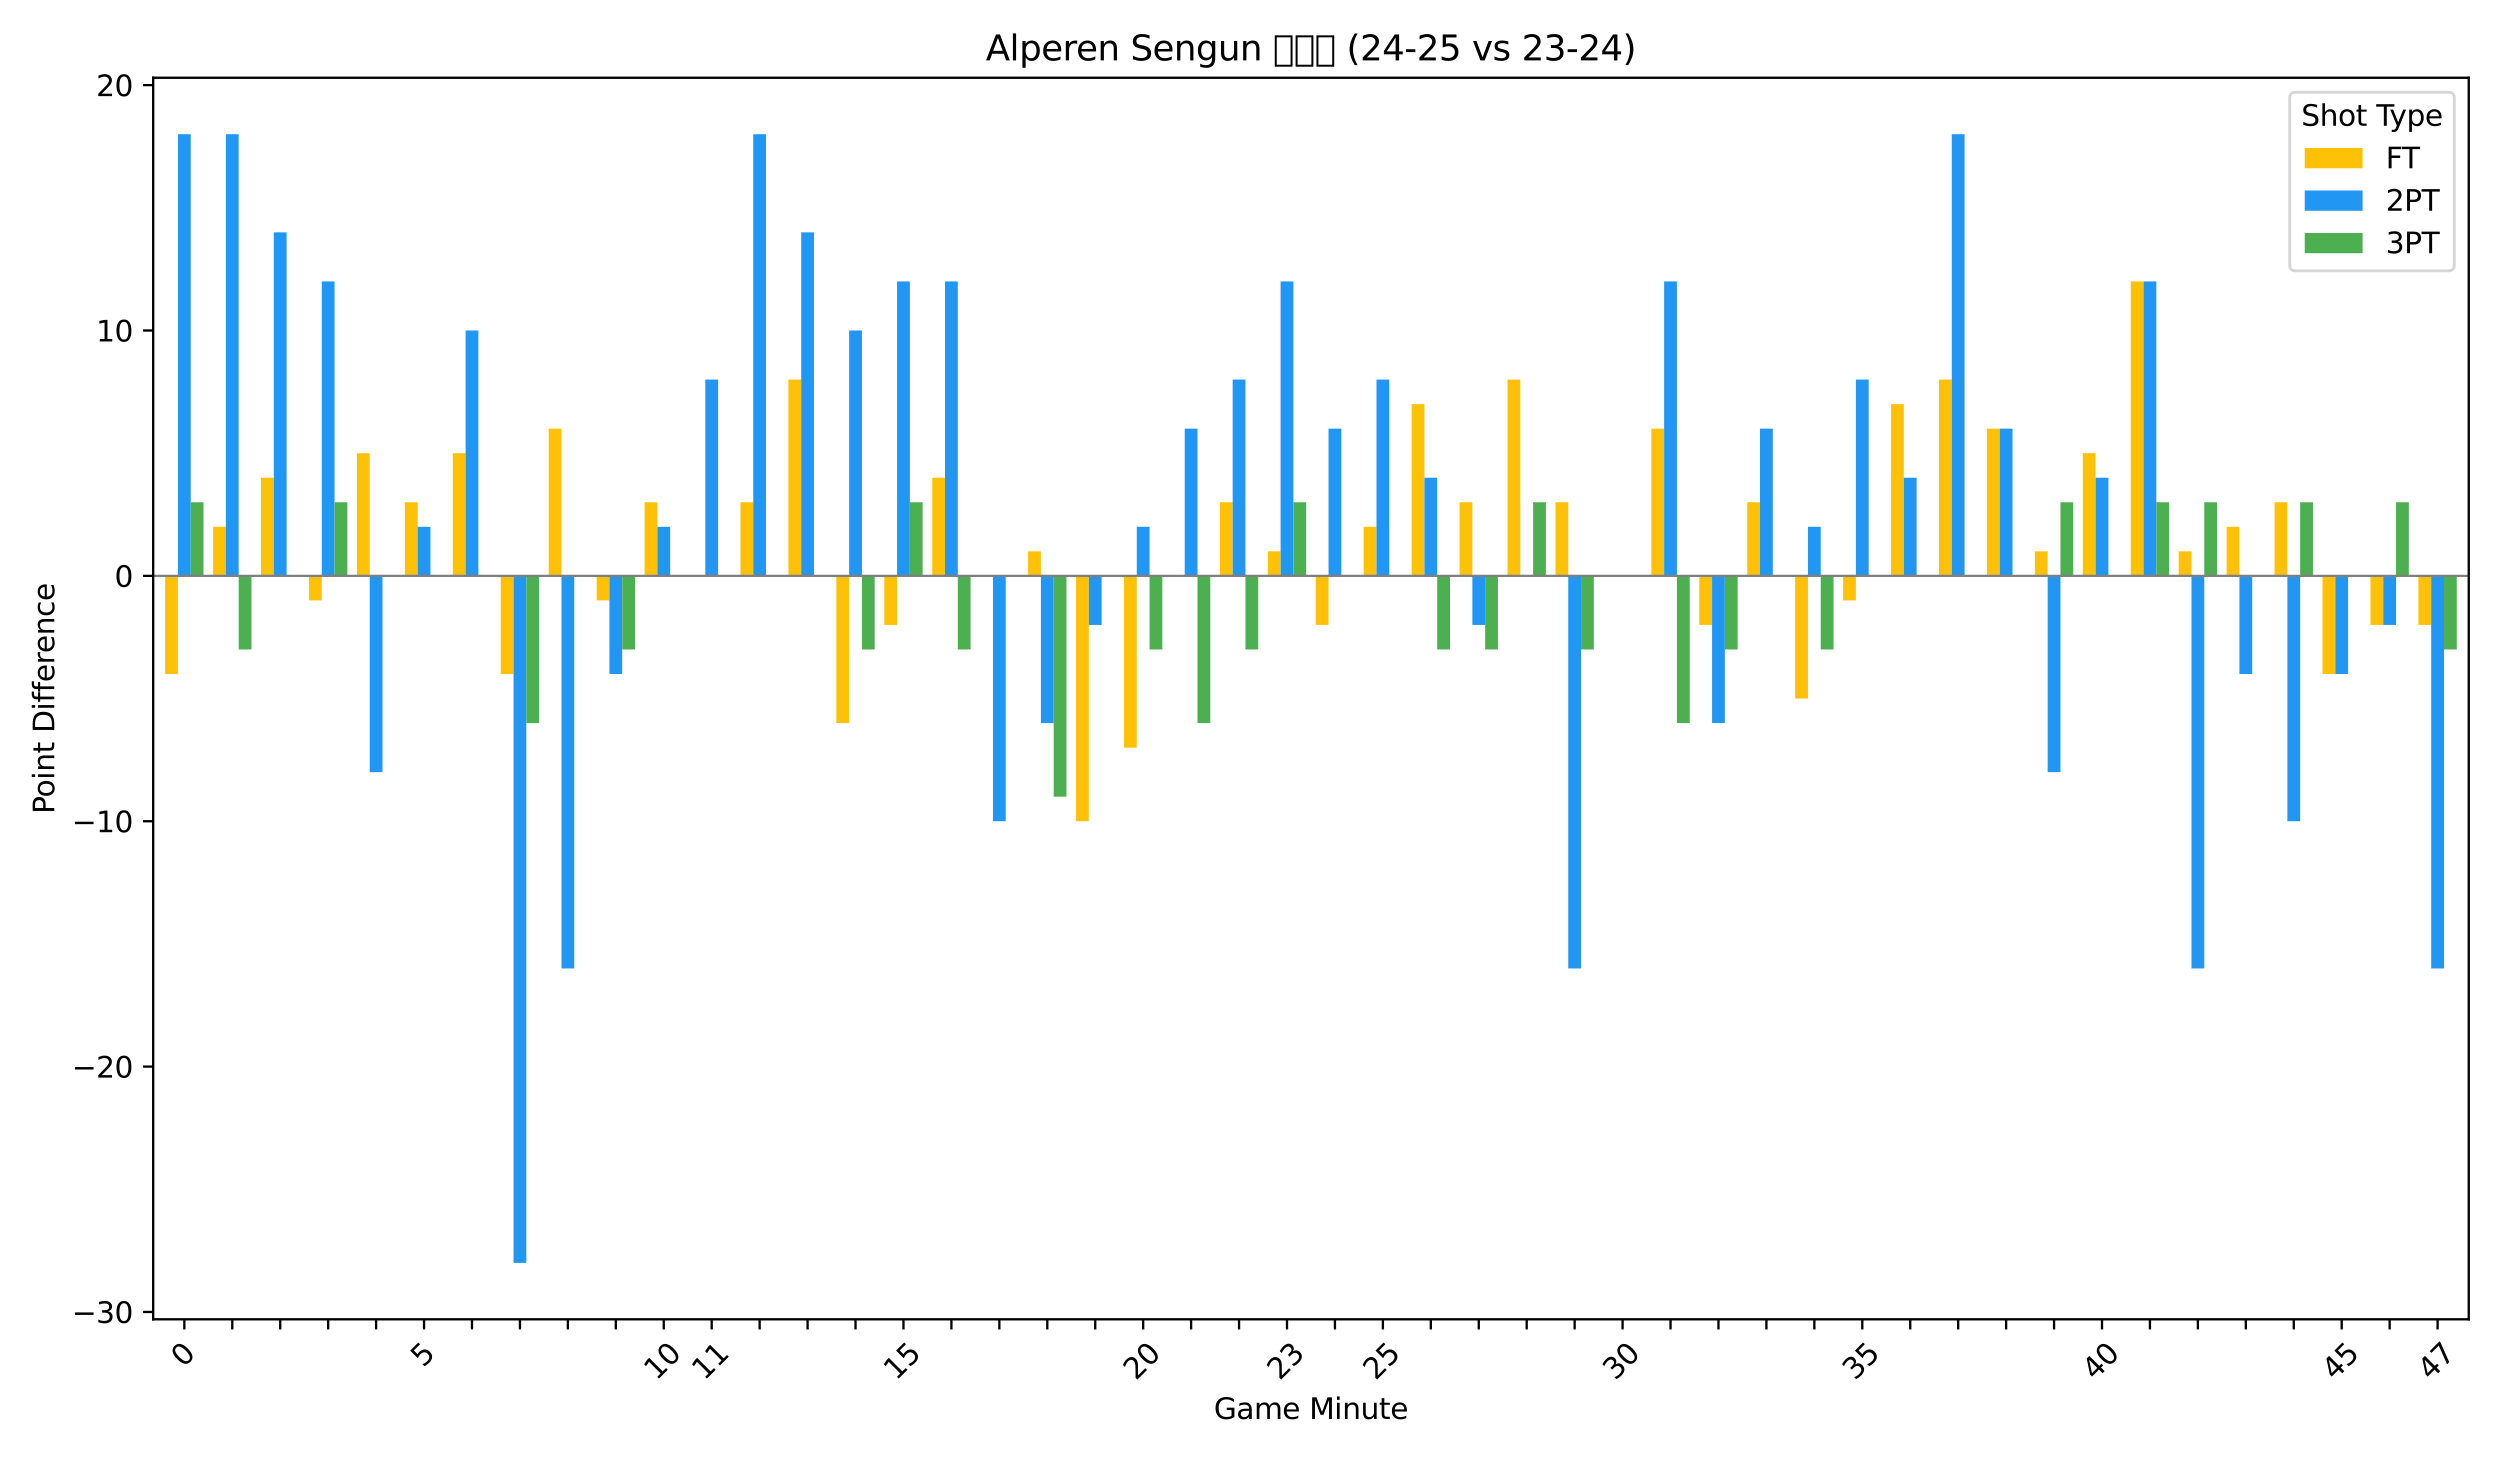 <?xml version="1.0" encoding="utf-8" standalone="no"?>
<!DOCTYPE svg PUBLIC "-//W3C//DTD SVG 1.1//EN"
  "http://www.w3.org/Graphics/SVG/1.1/DTD/svg11.dtd">
<svg xmlns:xlink="http://www.w3.org/1999/xlink" width="864pt" height="504pt" viewBox="0 0 864 504" xmlns="http://www.w3.org/2000/svg" version="1.1">
 <defs>
  <style type="text/css">*{stroke-linejoin: round; stroke-linecap: butt}</style>
 </defs>
 <g id="figure_1">
  <g id="patch_1">
   <path d="M 0 504 
L 864 504 
L 864 0 
L 0 0 
z
" style="fill: #ffffff"/>
  </g>
  <g id="axes_1">
   <g id="patch_2">
    <path d="M 52.94 455.956 
L 853.2 455.956 
L 853.2 26.88 
L 52.94 26.88 
z
" style="fill: #ffffff"/>
   </g>
   <g id="patch_3">
    <path d="M 57.082 199.019 
L 61.5 199.019 
L 61.5 232.938 
L 57.082 232.938 
z
" clip-path="url(#pe4a13f5407)" style="fill: #ffc107"/>
   </g>
   <g id="patch_4">
    <path d="M 73.651 199.019 
L 78.069 199.019 
L 78.069 182.059 
L 73.651 182.059 
z
" clip-path="url(#pe4a13f5407)" style="fill: #ffc107"/>
   </g>
   <g id="patch_5">
    <path d="M 90.219 199.019 
L 94.637 199.019 
L 94.637 165.1 
L 90.219 165.1 
z
" clip-path="url(#pe4a13f5407)" style="fill: #ffc107"/>
   </g>
   <g id="patch_6">
    <path d="M 106.788 199.019 
L 111.206 199.019 
L 111.206 207.499 
L 106.788 207.499 
z
" clip-path="url(#pe4a13f5407)" style="fill: #ffc107"/>
   </g>
   <g id="patch_7">
    <path d="M 123.356 199.019 
L 127.775 199.019 
L 127.775 156.62 
L 123.356 156.62 
z
" clip-path="url(#pe4a13f5407)" style="fill: #ffc107"/>
   </g>
   <g id="patch_8">
    <path d="M 139.925 199.019 
L 144.343 199.019 
L 144.343 173.58 
L 139.925 173.58 
z
" clip-path="url(#pe4a13f5407)" style="fill: #ffc107"/>
   </g>
   <g id="patch_9">
    <path d="M 156.493 199.019 
L 160.912 199.019 
L 160.912 156.62 
L 156.493 156.62 
z
" clip-path="url(#pe4a13f5407)" style="fill: #ffc107"/>
   </g>
   <g id="patch_10">
    <path d="M 173.062 199.019 
L 177.48 199.019 
L 177.48 232.938 
L 173.062 232.938 
z
" clip-path="url(#pe4a13f5407)" style="fill: #ffc107"/>
   </g>
   <g id="patch_11">
    <path d="M 189.63 199.019 
L 194.049 199.019 
L 194.049 148.14 
L 189.63 148.14 
z
" clip-path="url(#pe4a13f5407)" style="fill: #ffc107"/>
   </g>
   <g id="patch_12">
    <path d="M 206.199 199.019 
L 210.617 199.019 
L 210.617 207.499 
L 206.199 207.499 
z
" clip-path="url(#pe4a13f5407)" style="fill: #ffc107"/>
   </g>
   <g id="patch_13">
    <path d="M 222.767 199.019 
L 227.186 199.019 
L 227.186 173.58 
L 222.767 173.58 
z
" clip-path="url(#pe4a13f5407)" style="fill: #ffc107"/>
   </g>
   <g id="patch_14">
    <path d="M 239.336 199.019 
L 243.754 199.019 
L 243.754 199.019 
L 239.336 199.019 
z
" clip-path="url(#pe4a13f5407)" style="fill: #ffc107"/>
   </g>
   <g id="patch_15">
    <path d="M 255.904 199.019 
L 260.323 199.019 
L 260.323 173.58 
L 255.904 173.58 
z
" clip-path="url(#pe4a13f5407)" style="fill: #ffc107"/>
   </g>
   <g id="patch_16">
    <path d="M 272.473 199.019 
L 276.891 199.019 
L 276.891 131.181 
L 272.473 131.181 
z
" clip-path="url(#pe4a13f5407)" style="fill: #ffc107"/>
   </g>
   <g id="patch_17">
    <path d="M 289.042 199.019 
L 293.46 199.019 
L 293.46 249.898 
L 289.042 249.898 
z
" clip-path="url(#pe4a13f5407)" style="fill: #ffc107"/>
   </g>
   <g id="patch_18">
    <path d="M 305.61 199.019 
L 310.028 199.019 
L 310.028 215.979 
L 305.61 215.979 
z
" clip-path="url(#pe4a13f5407)" style="fill: #ffc107"/>
   </g>
   <g id="patch_19">
    <path d="M 322.179 199.019 
L 326.597 199.019 
L 326.597 165.1 
L 322.179 165.1 
z
" clip-path="url(#pe4a13f5407)" style="fill: #ffc107"/>
   </g>
   <g id="patch_20">
    <path d="M 338.747 199.019 
L 343.165 199.019 
L 343.165 199.019 
L 338.747 199.019 
z
" clip-path="url(#pe4a13f5407)" style="fill: #ffc107"/>
   </g>
   <g id="patch_21">
    <path d="M 355.316 199.019 
L 359.734 199.019 
L 359.734 190.539 
L 355.316 190.539 
z
" clip-path="url(#pe4a13f5407)" style="fill: #ffc107"/>
   </g>
   <g id="patch_22">
    <path d="M 371.884 199.019 
L 376.302 199.019 
L 376.302 283.817 
L 371.884 283.817 
z
" clip-path="url(#pe4a13f5407)" style="fill: #ffc107"/>
   </g>
   <g id="patch_23">
    <path d="M 388.453 199.019 
L 392.871 199.019 
L 392.871 258.377 
L 388.453 258.377 
z
" clip-path="url(#pe4a13f5407)" style="fill: #ffc107"/>
   </g>
   <g id="patch_24">
    <path d="M 405.021 199.019 
L 409.44 199.019 
L 409.44 199.019 
L 405.021 199.019 
z
" clip-path="url(#pe4a13f5407)" style="fill: #ffc107"/>
   </g>
   <g id="patch_25">
    <path d="M 421.59 199.019 
L 426.008 199.019 
L 426.008 173.58 
L 421.59 173.58 
z
" clip-path="url(#pe4a13f5407)" style="fill: #ffc107"/>
   </g>
   <g id="patch_26">
    <path d="M 438.158 199.019 
L 442.577 199.019 
L 442.577 190.539 
L 438.158 190.539 
z
" clip-path="url(#pe4a13f5407)" style="fill: #ffc107"/>
   </g>
   <g id="patch_27">
    <path d="M 454.727 199.019 
L 459.145 199.019 
L 459.145 215.979 
L 454.727 215.979 
z
" clip-path="url(#pe4a13f5407)" style="fill: #ffc107"/>
   </g>
   <g id="patch_28">
    <path d="M 471.295 199.019 
L 475.714 199.019 
L 475.714 182.059 
L 471.295 182.059 
z
" clip-path="url(#pe4a13f5407)" style="fill: #ffc107"/>
   </g>
   <g id="patch_29">
    <path d="M 487.864 199.019 
L 492.282 199.019 
L 492.282 139.661 
L 487.864 139.661 
z
" clip-path="url(#pe4a13f5407)" style="fill: #ffc107"/>
   </g>
   <g id="patch_30">
    <path d="M 504.432 199.019 
L 508.851 199.019 
L 508.851 173.58 
L 504.432 173.58 
z
" clip-path="url(#pe4a13f5407)" style="fill: #ffc107"/>
   </g>
   <g id="patch_31">
    <path d="M 521.001 199.019 
L 525.419 199.019 
L 525.419 131.181 
L 521.001 131.181 
z
" clip-path="url(#pe4a13f5407)" style="fill: #ffc107"/>
   </g>
   <g id="patch_32">
    <path d="M 537.57 199.019 
L 541.988 199.019 
L 541.988 173.58 
L 537.57 173.58 
z
" clip-path="url(#pe4a13f5407)" style="fill: #ffc107"/>
   </g>
   <g id="patch_33">
    <path d="M 554.138 199.019 
L 558.556 199.019 
L 558.556 199.019 
L 554.138 199.019 
z
" clip-path="url(#pe4a13f5407)" style="fill: #ffc107"/>
   </g>
   <g id="patch_34">
    <path d="M 570.707 199.019 
L 575.125 199.019 
L 575.125 148.14 
L 570.707 148.14 
z
" clip-path="url(#pe4a13f5407)" style="fill: #ffc107"/>
   </g>
   <g id="patch_35">
    <path d="M 587.275 199.019 
L 591.693 199.019 
L 591.693 215.979 
L 587.275 215.979 
z
" clip-path="url(#pe4a13f5407)" style="fill: #ffc107"/>
   </g>
   <g id="patch_36">
    <path d="M 603.844 199.019 
L 608.262 199.019 
L 608.262 173.58 
L 603.844 173.58 
z
" clip-path="url(#pe4a13f5407)" style="fill: #ffc107"/>
   </g>
   <g id="patch_37">
    <path d="M 620.412 199.019 
L 624.83 199.019 
L 624.83 241.418 
L 620.412 241.418 
z
" clip-path="url(#pe4a13f5407)" style="fill: #ffc107"/>
   </g>
   <g id="patch_38">
    <path d="M 636.981 199.019 
L 641.399 199.019 
L 641.399 207.499 
L 636.981 207.499 
z
" clip-path="url(#pe4a13f5407)" style="fill: #ffc107"/>
   </g>
   <g id="patch_39">
    <path d="M 653.549 199.019 
L 657.967 199.019 
L 657.967 139.661 
L 653.549 139.661 
z
" clip-path="url(#pe4a13f5407)" style="fill: #ffc107"/>
   </g>
   <g id="patch_40">
    <path d="M 670.118 199.019 
L 674.536 199.019 
L 674.536 131.181 
L 670.118 131.181 
z
" clip-path="url(#pe4a13f5407)" style="fill: #ffc107"/>
   </g>
   <g id="patch_41">
    <path d="M 686.686 199.019 
L 691.105 199.019 
L 691.105 148.14 
L 686.686 148.14 
z
" clip-path="url(#pe4a13f5407)" style="fill: #ffc107"/>
   </g>
   <g id="patch_42">
    <path d="M 703.255 199.019 
L 707.673 199.019 
L 707.673 190.539 
L 703.255 190.539 
z
" clip-path="url(#pe4a13f5407)" style="fill: #ffc107"/>
   </g>
   <g id="patch_43">
    <path d="M 719.823 199.019 
L 724.242 199.019 
L 724.242 156.62 
L 719.823 156.62 
z
" clip-path="url(#pe4a13f5407)" style="fill: #ffc107"/>
   </g>
   <g id="patch_44">
    <path d="M 736.392 199.019 
L 740.81 199.019 
L 740.81 97.262 
L 736.392 97.262 
z
" clip-path="url(#pe4a13f5407)" style="fill: #ffc107"/>
   </g>
   <g id="patch_45">
    <path d="M 752.96 199.019 
L 757.379 199.019 
L 757.379 190.539 
L 752.96 190.539 
z
" clip-path="url(#pe4a13f5407)" style="fill: #ffc107"/>
   </g>
   <g id="patch_46">
    <path d="M 769.529 199.019 
L 773.947 199.019 
L 773.947 182.059 
L 769.529 182.059 
z
" clip-path="url(#pe4a13f5407)" style="fill: #ffc107"/>
   </g>
   <g id="patch_47">
    <path d="M 786.097 199.019 
L 790.516 199.019 
L 790.516 173.58 
L 786.097 173.58 
z
" clip-path="url(#pe4a13f5407)" style="fill: #ffc107"/>
   </g>
   <g id="patch_48">
    <path d="M 802.666 199.019 
L 807.084 199.019 
L 807.084 232.938 
L 802.666 232.938 
z
" clip-path="url(#pe4a13f5407)" style="fill: #ffc107"/>
   </g>
   <g id="patch_49">
    <path d="M 819.235 199.019 
L 823.653 199.019 
L 823.653 215.979 
L 819.235 215.979 
z
" clip-path="url(#pe4a13f5407)" style="fill: #ffc107"/>
   </g>
   <g id="patch_50">
    <path d="M 835.803 199.019 
L 840.221 199.019 
L 840.221 215.979 
L 835.803 215.979 
z
" clip-path="url(#pe4a13f5407)" style="fill: #ffc107"/>
   </g>
   <g id="patch_51">
    <path d="M 61.5 199.019 
L 65.919 199.019 
L 65.919 46.383 
L 61.5 46.383 
z
" clip-path="url(#pe4a13f5407)" style="fill: #2196f3"/>
   </g>
   <g id="patch_52">
    <path d="M 78.069 199.019 
L 82.487 199.019 
L 82.487 46.383 
L 78.069 46.383 
z
" clip-path="url(#pe4a13f5407)" style="fill: #2196f3"/>
   </g>
   <g id="patch_53">
    <path d="M 94.637 199.019 
L 99.056 199.019 
L 99.056 80.302 
L 94.637 80.302 
z
" clip-path="url(#pe4a13f5407)" style="fill: #2196f3"/>
   </g>
   <g id="patch_54">
    <path d="M 111.206 199.019 
L 115.624 199.019 
L 115.624 97.262 
L 111.206 97.262 
z
" clip-path="url(#pe4a13f5407)" style="fill: #2196f3"/>
   </g>
   <g id="patch_55">
    <path d="M 127.775 199.019 
L 132.193 199.019 
L 132.193 266.857 
L 127.775 266.857 
z
" clip-path="url(#pe4a13f5407)" style="fill: #2196f3"/>
   </g>
   <g id="patch_56">
    <path d="M 144.343 199.019 
L 148.761 199.019 
L 148.761 182.059 
L 144.343 182.059 
z
" clip-path="url(#pe4a13f5407)" style="fill: #2196f3"/>
   </g>
   <g id="patch_57">
    <path d="M 160.912 199.019 
L 165.33 199.019 
L 165.33 114.221 
L 160.912 114.221 
z
" clip-path="url(#pe4a13f5407)" style="fill: #2196f3"/>
   </g>
   <g id="patch_58">
    <path d="M 177.48 199.019 
L 181.898 199.019 
L 181.898 436.452 
L 177.48 436.452 
z
" clip-path="url(#pe4a13f5407)" style="fill: #2196f3"/>
   </g>
   <g id="patch_59">
    <path d="M 194.049 199.019 
L 198.467 199.019 
L 198.467 334.695 
L 194.049 334.695 
z
" clip-path="url(#pe4a13f5407)" style="fill: #2196f3"/>
   </g>
   <g id="patch_60">
    <path d="M 210.617 199.019 
L 215.035 199.019 
L 215.035 232.938 
L 210.617 232.938 
z
" clip-path="url(#pe4a13f5407)" style="fill: #2196f3"/>
   </g>
   <g id="patch_61">
    <path d="M 227.186 199.019 
L 231.604 199.019 
L 231.604 182.059 
L 227.186 182.059 
z
" clip-path="url(#pe4a13f5407)" style="fill: #2196f3"/>
   </g>
   <g id="patch_62">
    <path d="M 243.754 199.019 
L 248.173 199.019 
L 248.173 131.181 
L 243.754 131.181 
z
" clip-path="url(#pe4a13f5407)" style="fill: #2196f3"/>
   </g>
   <g id="patch_63">
    <path d="M 260.323 199.019 
L 264.741 199.019 
L 264.741 46.383 
L 260.323 46.383 
z
" clip-path="url(#pe4a13f5407)" style="fill: #2196f3"/>
   </g>
   <g id="patch_64">
    <path d="M 276.891 199.019 
L 281.31 199.019 
L 281.31 80.302 
L 276.891 80.302 
z
" clip-path="url(#pe4a13f5407)" style="fill: #2196f3"/>
   </g>
   <g id="patch_65">
    <path d="M 293.46 199.019 
L 297.878 199.019 
L 297.878 114.221 
L 293.46 114.221 
z
" clip-path="url(#pe4a13f5407)" style="fill: #2196f3"/>
   </g>
   <g id="patch_66">
    <path d="M 310.028 199.019 
L 314.447 199.019 
L 314.447 97.262 
L 310.028 97.262 
z
" clip-path="url(#pe4a13f5407)" style="fill: #2196f3"/>
   </g>
   <g id="patch_67">
    <path d="M 326.597 199.019 
L 331.015 199.019 
L 331.015 97.262 
L 326.597 97.262 
z
" clip-path="url(#pe4a13f5407)" style="fill: #2196f3"/>
   </g>
   <g id="patch_68">
    <path d="M 343.165 199.019 
L 347.584 199.019 
L 347.584 283.817 
L 343.165 283.817 
z
" clip-path="url(#pe4a13f5407)" style="fill: #2196f3"/>
   </g>
   <g id="patch_69">
    <path d="M 359.734 199.019 
L 364.152 199.019 
L 364.152 249.898 
L 359.734 249.898 
z
" clip-path="url(#pe4a13f5407)" style="fill: #2196f3"/>
   </g>
   <g id="patch_70">
    <path d="M 376.302 199.019 
L 380.721 199.019 
L 380.721 215.979 
L 376.302 215.979 
z
" clip-path="url(#pe4a13f5407)" style="fill: #2196f3"/>
   </g>
   <g id="patch_71">
    <path d="M 392.871 199.019 
L 397.289 199.019 
L 397.289 182.059 
L 392.871 182.059 
z
" clip-path="url(#pe4a13f5407)" style="fill: #2196f3"/>
   </g>
   <g id="patch_72">
    <path d="M 409.44 199.019 
L 413.858 199.019 
L 413.858 148.14 
L 409.44 148.14 
z
" clip-path="url(#pe4a13f5407)" style="fill: #2196f3"/>
   </g>
   <g id="patch_73">
    <path d="M 426.008 199.019 
L 430.426 199.019 
L 430.426 131.181 
L 426.008 131.181 
z
" clip-path="url(#pe4a13f5407)" style="fill: #2196f3"/>
   </g>
   <g id="patch_74">
    <path d="M 442.577 199.019 
L 446.995 199.019 
L 446.995 97.262 
L 442.577 97.262 
z
" clip-path="url(#pe4a13f5407)" style="fill: #2196f3"/>
   </g>
   <g id="patch_75">
    <path d="M 459.145 199.019 
L 463.563 199.019 
L 463.563 148.14 
L 459.145 148.14 
z
" clip-path="url(#pe4a13f5407)" style="fill: #2196f3"/>
   </g>
   <g id="patch_76">
    <path d="M 475.714 199.019 
L 480.132 199.019 
L 480.132 131.181 
L 475.714 131.181 
z
" clip-path="url(#pe4a13f5407)" style="fill: #2196f3"/>
   </g>
   <g id="patch_77">
    <path d="M 492.282 199.019 
L 496.7 199.019 
L 496.7 165.1 
L 492.282 165.1 
z
" clip-path="url(#pe4a13f5407)" style="fill: #2196f3"/>
   </g>
   <g id="patch_78">
    <path d="M 508.851 199.019 
L 513.269 199.019 
L 513.269 215.979 
L 508.851 215.979 
z
" clip-path="url(#pe4a13f5407)" style="fill: #2196f3"/>
   </g>
   <g id="patch_79">
    <path d="M 525.419 199.019 
L 529.838 199.019 
L 529.838 199.019 
L 525.419 199.019 
z
" clip-path="url(#pe4a13f5407)" style="fill: #2196f3"/>
   </g>
   <g id="patch_80">
    <path d="M 541.988 199.019 
L 546.406 199.019 
L 546.406 334.695 
L 541.988 334.695 
z
" clip-path="url(#pe4a13f5407)" style="fill: #2196f3"/>
   </g>
   <g id="patch_81">
    <path d="M 558.556 199.019 
L 562.975 199.019 
L 562.975 199.019 
L 558.556 199.019 
z
" clip-path="url(#pe4a13f5407)" style="fill: #2196f3"/>
   </g>
   <g id="patch_82">
    <path d="M 575.125 199.019 
L 579.543 199.019 
L 579.543 97.262 
L 575.125 97.262 
z
" clip-path="url(#pe4a13f5407)" style="fill: #2196f3"/>
   </g>
   <g id="patch_83">
    <path d="M 591.693 199.019 
L 596.112 199.019 
L 596.112 249.898 
L 591.693 249.898 
z
" clip-path="url(#pe4a13f5407)" style="fill: #2196f3"/>
   </g>
   <g id="patch_84">
    <path d="M 608.262 199.019 
L 612.68 199.019 
L 612.68 148.14 
L 608.262 148.14 
z
" clip-path="url(#pe4a13f5407)" style="fill: #2196f3"/>
   </g>
   <g id="patch_85">
    <path d="M 624.83 199.019 
L 629.249 199.019 
L 629.249 182.059 
L 624.83 182.059 
z
" clip-path="url(#pe4a13f5407)" style="fill: #2196f3"/>
   </g>
   <g id="patch_86">
    <path d="M 641.399 199.019 
L 645.817 199.019 
L 645.817 131.181 
L 641.399 131.181 
z
" clip-path="url(#pe4a13f5407)" style="fill: #2196f3"/>
   </g>
   <g id="patch_87">
    <path d="M 657.967 199.019 
L 662.386 199.019 
L 662.386 165.1 
L 657.967 165.1 
z
" clip-path="url(#pe4a13f5407)" style="fill: #2196f3"/>
   </g>
   <g id="patch_88">
    <path d="M 674.536 199.019 
L 678.954 199.019 
L 678.954 46.383 
L 674.536 46.383 
z
" clip-path="url(#pe4a13f5407)" style="fill: #2196f3"/>
   </g>
   <g id="patch_89">
    <path d="M 691.105 199.019 
L 695.523 199.019 
L 695.523 148.14 
L 691.105 148.14 
z
" clip-path="url(#pe4a13f5407)" style="fill: #2196f3"/>
   </g>
   <g id="patch_90">
    <path d="M 707.673 199.019 
L 712.091 199.019 
L 712.091 266.857 
L 707.673 266.857 
z
" clip-path="url(#pe4a13f5407)" style="fill: #2196f3"/>
   </g>
   <g id="patch_91">
    <path d="M 724.242 199.019 
L 728.66 199.019 
L 728.66 165.1 
L 724.242 165.1 
z
" clip-path="url(#pe4a13f5407)" style="fill: #2196f3"/>
   </g>
   <g id="patch_92">
    <path d="M 740.81 199.019 
L 745.228 199.019 
L 745.228 97.262 
L 740.81 97.262 
z
" clip-path="url(#pe4a13f5407)" style="fill: #2196f3"/>
   </g>
   <g id="patch_93">
    <path d="M 757.379 199.019 
L 761.797 199.019 
L 761.797 334.695 
L 757.379 334.695 
z
" clip-path="url(#pe4a13f5407)" style="fill: #2196f3"/>
   </g>
   <g id="patch_94">
    <path d="M 773.947 199.019 
L 778.365 199.019 
L 778.365 232.938 
L 773.947 232.938 
z
" clip-path="url(#pe4a13f5407)" style="fill: #2196f3"/>
   </g>
   <g id="patch_95">
    <path d="M 790.516 199.019 
L 794.934 199.019 
L 794.934 283.817 
L 790.516 283.817 
z
" clip-path="url(#pe4a13f5407)" style="fill: #2196f3"/>
   </g>
   <g id="patch_96">
    <path d="M 807.084 199.019 
L 811.503 199.019 
L 811.503 232.938 
L 807.084 232.938 
z
" clip-path="url(#pe4a13f5407)" style="fill: #2196f3"/>
   </g>
   <g id="patch_97">
    <path d="M 823.653 199.019 
L 828.071 199.019 
L 828.071 215.979 
L 823.653 215.979 
z
" clip-path="url(#pe4a13f5407)" style="fill: #2196f3"/>
   </g>
   <g id="patch_98">
    <path d="M 840.221 199.019 
L 844.64 199.019 
L 844.64 334.695 
L 840.221 334.695 
z
" clip-path="url(#pe4a13f5407)" style="fill: #2196f3"/>
   </g>
   <g id="patch_99">
    <path d="M 65.919 199.019 
L 70.337 199.019 
L 70.337 173.58 
L 65.919 173.58 
z
" clip-path="url(#pe4a13f5407)" style="fill: #4caf50"/>
   </g>
   <g id="patch_100">
    <path d="M 82.487 199.019 
L 86.905 199.019 
L 86.905 224.458 
L 82.487 224.458 
z
" clip-path="url(#pe4a13f5407)" style="fill: #4caf50"/>
   </g>
   <g id="patch_101">
    <path d="M 99.056 199.019 
L 103.474 199.019 
L 103.474 199.019 
L 99.056 199.019 
z
" clip-path="url(#pe4a13f5407)" style="fill: #4caf50"/>
   </g>
   <g id="patch_102">
    <path d="M 115.624 199.019 
L 120.043 199.019 
L 120.043 173.58 
L 115.624 173.58 
z
" clip-path="url(#pe4a13f5407)" style="fill: #4caf50"/>
   </g>
   <g id="patch_103">
    <path d="M 132.193 199.019 
L 136.611 199.019 
L 136.611 199.019 
L 132.193 199.019 
z
" clip-path="url(#pe4a13f5407)" style="fill: #4caf50"/>
   </g>
   <g id="patch_104">
    <path d="M 148.761 199.019 
L 153.18 199.019 
L 153.18 199.019 
L 148.761 199.019 
z
" clip-path="url(#pe4a13f5407)" style="fill: #4caf50"/>
   </g>
   <g id="patch_105">
    <path d="M 165.33 199.019 
L 169.748 199.019 
L 169.748 199.019 
L 165.33 199.019 
z
" clip-path="url(#pe4a13f5407)" style="fill: #4caf50"/>
   </g>
   <g id="patch_106">
    <path d="M 181.898 199.019 
L 186.317 199.019 
L 186.317 249.898 
L 181.898 249.898 
z
" clip-path="url(#pe4a13f5407)" style="fill: #4caf50"/>
   </g>
   <g id="patch_107">
    <path d="M 198.467 199.019 
L 202.885 199.019 
L 202.885 199.019 
L 198.467 199.019 
z
" clip-path="url(#pe4a13f5407)" style="fill: #4caf50"/>
   </g>
   <g id="patch_108">
    <path d="M 215.035 199.019 
L 219.454 199.019 
L 219.454 224.458 
L 215.035 224.458 
z
" clip-path="url(#pe4a13f5407)" style="fill: #4caf50"/>
   </g>
   <g id="patch_109">
    <path d="M 231.604 199.019 
L 236.022 199.019 
L 236.022 199.019 
L 231.604 199.019 
z
" clip-path="url(#pe4a13f5407)" style="fill: #4caf50"/>
   </g>
   <g id="patch_110">
    <path d="M 248.173 199.019 
L 252.591 199.019 
L 252.591 199.019 
L 248.173 199.019 
z
" clip-path="url(#pe4a13f5407)" style="fill: #4caf50"/>
   </g>
   <g id="patch_111">
    <path d="M 264.741 199.019 
L 269.159 199.019 
L 269.159 199.019 
L 264.741 199.019 
z
" clip-path="url(#pe4a13f5407)" style="fill: #4caf50"/>
   </g>
   <g id="patch_112">
    <path d="M 281.31 199.019 
L 285.728 199.019 
L 285.728 199.019 
L 281.31 199.019 
z
" clip-path="url(#pe4a13f5407)" style="fill: #4caf50"/>
   </g>
   <g id="patch_113">
    <path d="M 297.878 199.019 
L 302.296 199.019 
L 302.296 224.458 
L 297.878 224.458 
z
" clip-path="url(#pe4a13f5407)" style="fill: #4caf50"/>
   </g>
   <g id="patch_114">
    <path d="M 314.447 199.019 
L 318.865 199.019 
L 318.865 173.58 
L 314.447 173.58 
z
" clip-path="url(#pe4a13f5407)" style="fill: #4caf50"/>
   </g>
   <g id="patch_115">
    <path d="M 331.015 199.019 
L 335.433 199.019 
L 335.433 224.458 
L 331.015 224.458 
z
" clip-path="url(#pe4a13f5407)" style="fill: #4caf50"/>
   </g>
   <g id="patch_116">
    <path d="M 347.584 199.019 
L 352.002 199.019 
L 352.002 199.019 
L 347.584 199.019 
z
" clip-path="url(#pe4a13f5407)" style="fill: #4caf50"/>
   </g>
   <g id="patch_117">
    <path d="M 364.152 199.019 
L 368.57 199.019 
L 368.57 275.337 
L 364.152 275.337 
z
" clip-path="url(#pe4a13f5407)" style="fill: #4caf50"/>
   </g>
   <g id="patch_118">
    <path d="M 380.721 199.019 
L 385.139 199.019 
L 385.139 199.019 
L 380.721 199.019 
z
" clip-path="url(#pe4a13f5407)" style="fill: #4caf50"/>
   </g>
   <g id="patch_119">
    <path d="M 397.289 199.019 
L 401.708 199.019 
L 401.708 224.458 
L 397.289 224.458 
z
" clip-path="url(#pe4a13f5407)" style="fill: #4caf50"/>
   </g>
   <g id="patch_120">
    <path d="M 413.858 199.019 
L 418.276 199.019 
L 418.276 249.898 
L 413.858 249.898 
z
" clip-path="url(#pe4a13f5407)" style="fill: #4caf50"/>
   </g>
   <g id="patch_121">
    <path d="M 430.426 199.019 
L 434.845 199.019 
L 434.845 224.458 
L 430.426 224.458 
z
" clip-path="url(#pe4a13f5407)" style="fill: #4caf50"/>
   </g>
   <g id="patch_122">
    <path d="M 446.995 199.019 
L 451.413 199.019 
L 451.413 173.58 
L 446.995 173.58 
z
" clip-path="url(#pe4a13f5407)" style="fill: #4caf50"/>
   </g>
   <g id="patch_123">
    <path d="M 463.563 199.019 
L 467.982 199.019 
L 467.982 199.019 
L 463.563 199.019 
z
" clip-path="url(#pe4a13f5407)" style="fill: #4caf50"/>
   </g>
   <g id="patch_124">
    <path d="M 480.132 199.019 
L 484.55 199.019 
L 484.55 199.019 
L 480.132 199.019 
z
" clip-path="url(#pe4a13f5407)" style="fill: #4caf50"/>
   </g>
   <g id="patch_125">
    <path d="M 496.7 199.019 
L 501.119 199.019 
L 501.119 224.458 
L 496.7 224.458 
z
" clip-path="url(#pe4a13f5407)" style="fill: #4caf50"/>
   </g>
   <g id="patch_126">
    <path d="M 513.269 199.019 
L 517.687 199.019 
L 517.687 224.458 
L 513.269 224.458 
z
" clip-path="url(#pe4a13f5407)" style="fill: #4caf50"/>
   </g>
   <g id="patch_127">
    <path d="M 529.838 199.019 
L 534.256 199.019 
L 534.256 173.58 
L 529.838 173.58 
z
" clip-path="url(#pe4a13f5407)" style="fill: #4caf50"/>
   </g>
   <g id="patch_128">
    <path d="M 546.406 199.019 
L 550.824 199.019 
L 550.824 224.458 
L 546.406 224.458 
z
" clip-path="url(#pe4a13f5407)" style="fill: #4caf50"/>
   </g>
   <g id="patch_129">
    <path d="M 562.975 199.019 
L 567.393 199.019 
L 567.393 199.019 
L 562.975 199.019 
z
" clip-path="url(#pe4a13f5407)" style="fill: #4caf50"/>
   </g>
   <g id="patch_130">
    <path d="M 579.543 199.019 
L 583.961 199.019 
L 583.961 249.898 
L 579.543 249.898 
z
" clip-path="url(#pe4a13f5407)" style="fill: #4caf50"/>
   </g>
   <g id="patch_131">
    <path d="M 596.112 199.019 
L 600.53 199.019 
L 600.53 224.458 
L 596.112 224.458 
z
" clip-path="url(#pe4a13f5407)" style="fill: #4caf50"/>
   </g>
   <g id="patch_132">
    <path d="M 612.68 199.019 
L 617.098 199.019 
L 617.098 199.019 
L 612.68 199.019 
z
" clip-path="url(#pe4a13f5407)" style="fill: #4caf50"/>
   </g>
   <g id="patch_133">
    <path d="M 629.249 199.019 
L 633.667 199.019 
L 633.667 224.458 
L 629.249 224.458 
z
" clip-path="url(#pe4a13f5407)" style="fill: #4caf50"/>
   </g>
   <g id="patch_134">
    <path d="M 645.817 199.019 
L 650.236 199.019 
L 650.236 199.019 
L 645.817 199.019 
z
" clip-path="url(#pe4a13f5407)" style="fill: #4caf50"/>
   </g>
   <g id="patch_135">
    <path d="M 662.386 199.019 
L 666.804 199.019 
L 666.804 199.019 
L 662.386 199.019 
z
" clip-path="url(#pe4a13f5407)" style="fill: #4caf50"/>
   </g>
   <g id="patch_136">
    <path d="M 678.954 199.019 
L 683.373 199.019 
L 683.373 199.019 
L 678.954 199.019 
z
" clip-path="url(#pe4a13f5407)" style="fill: #4caf50"/>
   </g>
   <g id="patch_137">
    <path d="M 695.523 199.019 
L 699.941 199.019 
L 699.941 199.019 
L 695.523 199.019 
z
" clip-path="url(#pe4a13f5407)" style="fill: #4caf50"/>
   </g>
   <g id="patch_138">
    <path d="M 712.091 199.019 
L 716.51 199.019 
L 716.51 173.58 
L 712.091 173.58 
z
" clip-path="url(#pe4a13f5407)" style="fill: #4caf50"/>
   </g>
   <g id="patch_139">
    <path d="M 728.66 199.019 
L 733.078 199.019 
L 733.078 199.019 
L 728.66 199.019 
z
" clip-path="url(#pe4a13f5407)" style="fill: #4caf50"/>
   </g>
   <g id="patch_140">
    <path d="M 745.228 199.019 
L 749.647 199.019 
L 749.647 173.58 
L 745.228 173.58 
z
" clip-path="url(#pe4a13f5407)" style="fill: #4caf50"/>
   </g>
   <g id="patch_141">
    <path d="M 761.797 199.019 
L 766.215 199.019 
L 766.215 173.58 
L 761.797 173.58 
z
" clip-path="url(#pe4a13f5407)" style="fill: #4caf50"/>
   </g>
   <g id="patch_142">
    <path d="M 778.365 199.019 
L 782.784 199.019 
L 782.784 199.019 
L 778.365 199.019 
z
" clip-path="url(#pe4a13f5407)" style="fill: #4caf50"/>
   </g>
   <g id="patch_143">
    <path d="M 794.934 199.019 
L 799.352 199.019 
L 799.352 173.58 
L 794.934 173.58 
z
" clip-path="url(#pe4a13f5407)" style="fill: #4caf50"/>
   </g>
   <g id="patch_144">
    <path d="M 811.503 199.019 
L 815.921 199.019 
L 815.921 199.019 
L 811.503 199.019 
z
" clip-path="url(#pe4a13f5407)" style="fill: #4caf50"/>
   </g>
   <g id="patch_145">
    <path d="M 828.071 199.019 
L 832.489 199.019 
L 832.489 173.58 
L 828.071 173.58 
z
" clip-path="url(#pe4a13f5407)" style="fill: #4caf50"/>
   </g>
   <g id="patch_146">
    <path d="M 844.64 199.019 
L 849.058 199.019 
L 849.058 224.458 
L 844.64 224.458 
z
" clip-path="url(#pe4a13f5407)" style="fill: #4caf50"/>
   </g>
   <g id="matplotlib.axis_1">
    <g id="xtick_1">
     <g id="line2d_1">
      <defs>
       <path id="mf9e7a86447" d="M 0 0 
L 0 3.5 
" style="stroke: #000000; stroke-width: 0.8"/>
      </defs>
      <g>
       <use xlink:href="#mf9e7a86447" x="63.71" y="455.956" style="stroke: #000000; stroke-width: 0.8"/>
      </g>
     </g>
     <g id="text_1">
      <!-- 0 -->
      <g transform="translate(63.411 472.827) rotate(-45) scale(0.1 -0.1)">
       <defs>
        <path id="DejaVuSans-30" d="M 2034 4250 
Q 1547 4250 1301 3770 
Q 1056 3291 1056 2328 
Q 1056 1369 1301 889 
Q 1547 409 2034 409 
Q 2525 409 2770 889 
Q 3016 1369 3016 2328 
Q 3016 3291 2770 3770 
Q 2525 4250 2034 4250 
z
M 2034 4750 
Q 2819 4750 3233 4129 
Q 3647 3509 3647 2328 
Q 3647 1150 3233 529 
Q 2819 -91 2034 -91 
Q 1250 -91 836 529 
Q 422 1150 422 2328 
Q 422 3509 836 4129 
Q 1250 4750 2034 4750 
z
" transform="scale(0.016)"/>
       </defs>
       <use xlink:href="#DejaVuSans-30"/>
      </g>
     </g>
    </g>
    <g id="xtick_2">
     <g id="line2d_2">
      <g>
       <use xlink:href="#mf9e7a86447" x="80.278" y="455.956" style="stroke: #000000; stroke-width: 0.8"/>
      </g>
     </g>
    </g>
    <g id="xtick_3">
     <g id="line2d_3">
      <g>
       <use xlink:href="#mf9e7a86447" x="96.847" y="455.956" style="stroke: #000000; stroke-width: 0.8"/>
      </g>
     </g>
    </g>
    <g id="xtick_4">
     <g id="line2d_4">
      <g>
       <use xlink:href="#mf9e7a86447" x="113.415" y="455.956" style="stroke: #000000; stroke-width: 0.8"/>
      </g>
     </g>
    </g>
    <g id="xtick_5">
     <g id="line2d_5">
      <g>
       <use xlink:href="#mf9e7a86447" x="129.984" y="455.956" style="stroke: #000000; stroke-width: 0.8"/>
      </g>
     </g>
    </g>
    <g id="xtick_6">
     <g id="line2d_6">
      <g>
       <use xlink:href="#mf9e7a86447" x="146.552" y="455.956" style="stroke: #000000; stroke-width: 0.8"/>
      </g>
     </g>
     <g id="text_2">
      <!-- 5 -->
      <g transform="translate(146.254 472.827) rotate(-45) scale(0.1 -0.1)">
       <defs>
        <path id="DejaVuSans-35" d="M 691 4666 
L 3169 4666 
L 3169 4134 
L 1269 4134 
L 1269 2991 
Q 1406 3038 1543 3061 
Q 1681 3084 1819 3084 
Q 2600 3084 3056 2656 
Q 3513 2228 3513 1497 
Q 3513 744 3044 326 
Q 2575 -91 1722 -91 
Q 1428 -91 1123 -41 
Q 819 9 494 109 
L 494 744 
Q 775 591 1075 516 
Q 1375 441 1709 441 
Q 2250 441 2565 725 
Q 2881 1009 2881 1497 
Q 2881 1984 2565 2268 
Q 2250 2553 1709 2553 
Q 1456 2553 1204 2497 
Q 953 2441 691 2322 
L 691 4666 
z
" transform="scale(0.016)"/>
       </defs>
       <use xlink:href="#DejaVuSans-35"/>
      </g>
     </g>
    </g>
    <g id="xtick_7">
     <g id="line2d_7">
      <g>
       <use xlink:href="#mf9e7a86447" x="163.121" y="455.956" style="stroke: #000000; stroke-width: 0.8"/>
      </g>
     </g>
    </g>
    <g id="xtick_8">
     <g id="line2d_8">
      <g>
       <use xlink:href="#mf9e7a86447" x="179.689" y="455.956" style="stroke: #000000; stroke-width: 0.8"/>
      </g>
     </g>
    </g>
    <g id="xtick_9">
     <g id="line2d_9">
      <g>
       <use xlink:href="#mf9e7a86447" x="196.258" y="455.956" style="stroke: #000000; stroke-width: 0.8"/>
      </g>
     </g>
    </g>
    <g id="xtick_10">
     <g id="line2d_10">
      <g>
       <use xlink:href="#mf9e7a86447" x="212.826" y="455.956" style="stroke: #000000; stroke-width: 0.8"/>
      </g>
     </g>
    </g>
    <g id="xtick_11">
     <g id="line2d_11">
      <g>
       <use xlink:href="#mf9e7a86447" x="229.395" y="455.956" style="stroke: #000000; stroke-width: 0.8"/>
      </g>
     </g>
     <g id="text_3">
      <!-- 10 -->
      <g transform="translate(226.847 477.326) rotate(-45) scale(0.1 -0.1)">
       <defs>
        <path id="DejaVuSans-31" d="M 794 531 
L 1825 531 
L 1825 4091 
L 703 3866 
L 703 4441 
L 1819 4666 
L 2450 4666 
L 2450 531 
L 3481 531 
L 3481 0 
L 794 0 
L 794 531 
z
" transform="scale(0.016)"/>
       </defs>
       <use xlink:href="#DejaVuSans-31"/>
       <use xlink:href="#DejaVuSans-30" transform="translate(63.623 0)"/>
      </g>
     </g>
    </g>
    <g id="xtick_12">
     <g id="line2d_12">
      <g>
       <use xlink:href="#mf9e7a86447" x="245.963" y="455.956" style="stroke: #000000; stroke-width: 0.8"/>
      </g>
     </g>
     <g id="text_4">
      <!-- 11 -->
      <g transform="translate(243.416 477.326) rotate(-45) scale(0.1 -0.1)">
       <use xlink:href="#DejaVuSans-31"/>
       <use xlink:href="#DejaVuSans-31" transform="translate(63.623 0)"/>
      </g>
     </g>
    </g>
    <g id="xtick_13">
     <g id="line2d_13">
      <g>
       <use xlink:href="#mf9e7a86447" x="262.532" y="455.956" style="stroke: #000000; stroke-width: 0.8"/>
      </g>
     </g>
    </g>
    <g id="xtick_14">
     <g id="line2d_14">
      <g>
       <use xlink:href="#mf9e7a86447" x="279.1" y="455.956" style="stroke: #000000; stroke-width: 0.8"/>
      </g>
     </g>
    </g>
    <g id="xtick_15">
     <g id="line2d_15">
      <g>
       <use xlink:href="#mf9e7a86447" x="295.669" y="455.956" style="stroke: #000000; stroke-width: 0.8"/>
      </g>
     </g>
    </g>
    <g id="xtick_16">
     <g id="line2d_16">
      <g>
       <use xlink:href="#mf9e7a86447" x="312.237" y="455.956" style="stroke: #000000; stroke-width: 0.8"/>
      </g>
     </g>
     <g id="text_5">
      <!-- 15 -->
      <g transform="translate(309.69 477.326) rotate(-45) scale(0.1 -0.1)">
       <use xlink:href="#DejaVuSans-31"/>
       <use xlink:href="#DejaVuSans-35" transform="translate(63.623 0)"/>
      </g>
     </g>
    </g>
    <g id="xtick_17">
     <g id="line2d_17">
      <g>
       <use xlink:href="#mf9e7a86447" x="328.806" y="455.956" style="stroke: #000000; stroke-width: 0.8"/>
      </g>
     </g>
    </g>
    <g id="xtick_18">
     <g id="line2d_18">
      <g>
       <use xlink:href="#mf9e7a86447" x="345.375" y="455.956" style="stroke: #000000; stroke-width: 0.8"/>
      </g>
     </g>
    </g>
    <g id="xtick_19">
     <g id="line2d_19">
      <g>
       <use xlink:href="#mf9e7a86447" x="361.943" y="455.956" style="stroke: #000000; stroke-width: 0.8"/>
      </g>
     </g>
    </g>
    <g id="xtick_20">
     <g id="line2d_20">
      <g>
       <use xlink:href="#mf9e7a86447" x="378.512" y="455.956" style="stroke: #000000; stroke-width: 0.8"/>
      </g>
     </g>
    </g>
    <g id="xtick_21">
     <g id="line2d_21">
      <g>
       <use xlink:href="#mf9e7a86447" x="395.08" y="455.956" style="stroke: #000000; stroke-width: 0.8"/>
      </g>
     </g>
     <g id="text_6">
      <!-- 20 -->
      <g transform="translate(392.532 477.326) rotate(-45) scale(0.1 -0.1)">
       <defs>
        <path id="DejaVuSans-32" d="M 1228 531 
L 3431 531 
L 3431 0 
L 469 0 
L 469 531 
Q 828 903 1448 1529 
Q 2069 2156 2228 2338 
Q 2531 2678 2651 2914 
Q 2772 3150 2772 3378 
Q 2772 3750 2511 3984 
Q 2250 4219 1831 4219 
Q 1534 4219 1204 4116 
Q 875 4013 500 3803 
L 500 4441 
Q 881 4594 1212 4672 
Q 1544 4750 1819 4750 
Q 2544 4750 2975 4387 
Q 3406 4025 3406 3419 
Q 3406 3131 3298 2873 
Q 3191 2616 2906 2266 
Q 2828 2175 2409 1742 
Q 1991 1309 1228 531 
z
" transform="scale(0.016)"/>
       </defs>
       <use xlink:href="#DejaVuSans-32"/>
       <use xlink:href="#DejaVuSans-30" transform="translate(63.623 0)"/>
      </g>
     </g>
    </g>
    <g id="xtick_22">
     <g id="line2d_22">
      <g>
       <use xlink:href="#mf9e7a86447" x="411.649" y="455.956" style="stroke: #000000; stroke-width: 0.8"/>
      </g>
     </g>
    </g>
    <g id="xtick_23">
     <g id="line2d_23">
      <g>
       <use xlink:href="#mf9e7a86447" x="428.217" y="455.956" style="stroke: #000000; stroke-width: 0.8"/>
      </g>
     </g>
    </g>
    <g id="xtick_24">
     <g id="line2d_24">
      <g>
       <use xlink:href="#mf9e7a86447" x="444.786" y="455.956" style="stroke: #000000; stroke-width: 0.8"/>
      </g>
     </g>
     <g id="text_7">
      <!-- 23 -->
      <g transform="translate(442.238 477.326) rotate(-45) scale(0.1 -0.1)">
       <defs>
        <path id="DejaVuSans-33" d="M 2597 2516 
Q 3050 2419 3304 2112 
Q 3559 1806 3559 1356 
Q 3559 666 3084 287 
Q 2609 -91 1734 -91 
Q 1441 -91 1130 -33 
Q 819 25 488 141 
L 488 750 
Q 750 597 1062 519 
Q 1375 441 1716 441 
Q 2309 441 2620 675 
Q 2931 909 2931 1356 
Q 2931 1769 2642 2001 
Q 2353 2234 1838 2234 
L 1294 2234 
L 1294 2753 
L 1863 2753 
Q 2328 2753 2575 2939 
Q 2822 3125 2822 3475 
Q 2822 3834 2567 4026 
Q 2313 4219 1838 4219 
Q 1578 4219 1281 4162 
Q 984 4106 628 3988 
L 628 4550 
Q 988 4650 1302 4700 
Q 1616 4750 1894 4750 
Q 2613 4750 3031 4423 
Q 3450 4097 3450 3541 
Q 3450 3153 3228 2886 
Q 3006 2619 2597 2516 
z
" transform="scale(0.016)"/>
       </defs>
       <use xlink:href="#DejaVuSans-32"/>
       <use xlink:href="#DejaVuSans-33" transform="translate(63.623 0)"/>
      </g>
     </g>
    </g>
    <g id="xtick_25">
     <g id="line2d_25">
      <g>
       <use xlink:href="#mf9e7a86447" x="461.354" y="455.956" style="stroke: #000000; stroke-width: 0.8"/>
      </g>
     </g>
    </g>
    <g id="xtick_26">
     <g id="line2d_26">
      <g>
       <use xlink:href="#mf9e7a86447" x="477.923" y="455.956" style="stroke: #000000; stroke-width: 0.8"/>
      </g>
     </g>
     <g id="text_8">
      <!-- 25 -->
      <g transform="translate(475.375 477.326) rotate(-45) scale(0.1 -0.1)">
       <use xlink:href="#DejaVuSans-32"/>
       <use xlink:href="#DejaVuSans-35" transform="translate(63.623 0)"/>
      </g>
     </g>
    </g>
    <g id="xtick_27">
     <g id="line2d_27">
      <g>
       <use xlink:href="#mf9e7a86447" x="494.491" y="455.956" style="stroke: #000000; stroke-width: 0.8"/>
      </g>
     </g>
    </g>
    <g id="xtick_28">
     <g id="line2d_28">
      <g>
       <use xlink:href="#mf9e7a86447" x="511.06" y="455.956" style="stroke: #000000; stroke-width: 0.8"/>
      </g>
     </g>
    </g>
    <g id="xtick_29">
     <g id="line2d_29">
      <g>
       <use xlink:href="#mf9e7a86447" x="527.628" y="455.956" style="stroke: #000000; stroke-width: 0.8"/>
      </g>
     </g>
    </g>
    <g id="xtick_30">
     <g id="line2d_30">
      <g>
       <use xlink:href="#mf9e7a86447" x="544.197" y="455.956" style="stroke: #000000; stroke-width: 0.8"/>
      </g>
     </g>
    </g>
    <g id="xtick_31">
     <g id="line2d_31">
      <g>
       <use xlink:href="#mf9e7a86447" x="560.765" y="455.956" style="stroke: #000000; stroke-width: 0.8"/>
      </g>
     </g>
     <g id="text_9">
      <!-- 30 -->
      <g transform="translate(558.218 477.326) rotate(-45) scale(0.1 -0.1)">
       <use xlink:href="#DejaVuSans-33"/>
       <use xlink:href="#DejaVuSans-30" transform="translate(63.623 0)"/>
      </g>
     </g>
    </g>
    <g id="xtick_32">
     <g id="line2d_32">
      <g>
       <use xlink:href="#mf9e7a86447" x="577.334" y="455.956" style="stroke: #000000; stroke-width: 0.8"/>
      </g>
     </g>
    </g>
    <g id="xtick_33">
     <g id="line2d_33">
      <g>
       <use xlink:href="#mf9e7a86447" x="593.903" y="455.956" style="stroke: #000000; stroke-width: 0.8"/>
      </g>
     </g>
    </g>
    <g id="xtick_34">
     <g id="line2d_34">
      <g>
       <use xlink:href="#mf9e7a86447" x="610.471" y="455.956" style="stroke: #000000; stroke-width: 0.8"/>
      </g>
     </g>
    </g>
    <g id="xtick_35">
     <g id="line2d_35">
      <g>
       <use xlink:href="#mf9e7a86447" x="627.04" y="455.956" style="stroke: #000000; stroke-width: 0.8"/>
      </g>
     </g>
    </g>
    <g id="xtick_36">
     <g id="line2d_36">
      <g>
       <use xlink:href="#mf9e7a86447" x="643.608" y="455.956" style="stroke: #000000; stroke-width: 0.8"/>
      </g>
     </g>
     <g id="text_10">
      <!-- 35 -->
      <g transform="translate(641.06 477.326) rotate(-45) scale(0.1 -0.1)">
       <use xlink:href="#DejaVuSans-33"/>
       <use xlink:href="#DejaVuSans-35" transform="translate(63.623 0)"/>
      </g>
     </g>
    </g>
    <g id="xtick_37">
     <g id="line2d_37">
      <g>
       <use xlink:href="#mf9e7a86447" x="660.177" y="455.956" style="stroke: #000000; stroke-width: 0.8"/>
      </g>
     </g>
    </g>
    <g id="xtick_38">
     <g id="line2d_38">
      <g>
       <use xlink:href="#mf9e7a86447" x="676.745" y="455.956" style="stroke: #000000; stroke-width: 0.8"/>
      </g>
     </g>
    </g>
    <g id="xtick_39">
     <g id="line2d_39">
      <g>
       <use xlink:href="#mf9e7a86447" x="693.314" y="455.956" style="stroke: #000000; stroke-width: 0.8"/>
      </g>
     </g>
    </g>
    <g id="xtick_40">
     <g id="line2d_40">
      <g>
       <use xlink:href="#mf9e7a86447" x="709.882" y="455.956" style="stroke: #000000; stroke-width: 0.8"/>
      </g>
     </g>
    </g>
    <g id="xtick_41">
     <g id="line2d_41">
      <g>
       <use xlink:href="#mf9e7a86447" x="726.451" y="455.956" style="stroke: #000000; stroke-width: 0.8"/>
      </g>
     </g>
     <g id="text_11">
      <!-- 40 -->
      <g transform="translate(723.903 477.326) rotate(-45) scale(0.1 -0.1)">
       <defs>
        <path id="DejaVuSans-34" d="M 2419 4116 
L 825 1625 
L 2419 1625 
L 2419 4116 
z
M 2253 4666 
L 3047 4666 
L 3047 1625 
L 3713 1625 
L 3713 1100 
L 3047 1100 
L 3047 0 
L 2419 0 
L 2419 1100 
L 313 1100 
L 313 1709 
L 2253 4666 
z
" transform="scale(0.016)"/>
       </defs>
       <use xlink:href="#DejaVuSans-34"/>
       <use xlink:href="#DejaVuSans-30" transform="translate(63.623 0)"/>
      </g>
     </g>
    </g>
    <g id="xtick_42">
     <g id="line2d_42">
      <g>
       <use xlink:href="#mf9e7a86447" x="743.019" y="455.956" style="stroke: #000000; stroke-width: 0.8"/>
      </g>
     </g>
    </g>
    <g id="xtick_43">
     <g id="line2d_43">
      <g>
       <use xlink:href="#mf9e7a86447" x="759.588" y="455.956" style="stroke: #000000; stroke-width: 0.8"/>
      </g>
     </g>
    </g>
    <g id="xtick_44">
     <g id="line2d_44">
      <g>
       <use xlink:href="#mf9e7a86447" x="776.156" y="455.956" style="stroke: #000000; stroke-width: 0.8"/>
      </g>
     </g>
    </g>
    <g id="xtick_45">
     <g id="line2d_45">
      <g>
       <use xlink:href="#mf9e7a86447" x="792.725" y="455.956" style="stroke: #000000; stroke-width: 0.8"/>
      </g>
     </g>
    </g>
    <g id="xtick_46">
     <g id="line2d_46">
      <g>
       <use xlink:href="#mf9e7a86447" x="809.293" y="455.956" style="stroke: #000000; stroke-width: 0.8"/>
      </g>
     </g>
     <g id="text_12">
      <!-- 45 -->
      <g transform="translate(806.746 477.326) rotate(-45) scale(0.1 -0.1)">
       <use xlink:href="#DejaVuSans-34"/>
       <use xlink:href="#DejaVuSans-35" transform="translate(63.623 0)"/>
      </g>
     </g>
    </g>
    <g id="xtick_47">
     <g id="line2d_47">
      <g>
       <use xlink:href="#mf9e7a86447" x="825.862" y="455.956" style="stroke: #000000; stroke-width: 0.8"/>
      </g>
     </g>
    </g>
    <g id="xtick_48">
     <g id="line2d_48">
      <g>
       <use xlink:href="#mf9e7a86447" x="842.43" y="455.956" style="stroke: #000000; stroke-width: 0.8"/>
      </g>
     </g>
     <g id="text_13">
      <!-- 47 -->
      <g transform="translate(839.883 477.326) rotate(-45) scale(0.1 -0.1)">
       <defs>
        <path id="DejaVuSans-37" d="M 525 4666 
L 3525 4666 
L 3525 4397 
L 1831 0 
L 1172 0 
L 2766 4134 
L 525 4134 
L 525 4666 
z
" transform="scale(0.016)"/>
       </defs>
       <use xlink:href="#DejaVuSans-34"/>
       <use xlink:href="#DejaVuSans-37" transform="translate(63.623 0)"/>
      </g>
     </g>
    </g>
    <g id="text_14">
     <!-- Game Minute -->
     <g transform="translate(419.518 490.395) scale(0.1 -0.1)">
      <defs>
       <path id="DejaVuSans-47" d="M 3809 666 
L 3809 1919 
L 2778 1919 
L 2778 2438 
L 4434 2438 
L 4434 434 
Q 4069 175 3628 42 
Q 3188 -91 2688 -91 
Q 1594 -91 976 548 
Q 359 1188 359 2328 
Q 359 3472 976 4111 
Q 1594 4750 2688 4750 
Q 3144 4750 3555 4637 
Q 3966 4525 4313 4306 
L 4313 3634 
Q 3963 3931 3569 4081 
Q 3175 4231 2741 4231 
Q 1884 4231 1454 3753 
Q 1025 3275 1025 2328 
Q 1025 1384 1454 906 
Q 1884 428 2741 428 
Q 3075 428 3337 486 
Q 3600 544 3809 666 
z
" transform="scale(0.016)"/>
       <path id="DejaVuSans-61" d="M 2194 1759 
Q 1497 1759 1228 1600 
Q 959 1441 959 1056 
Q 959 750 1161 570 
Q 1363 391 1709 391 
Q 2188 391 2477 730 
Q 2766 1069 2766 1631 
L 2766 1759 
L 2194 1759 
z
M 3341 1997 
L 3341 0 
L 2766 0 
L 2766 531 
Q 2569 213 2275 61 
Q 1981 -91 1556 -91 
Q 1019 -91 701 211 
Q 384 513 384 1019 
Q 384 1609 779 1909 
Q 1175 2209 1959 2209 
L 2766 2209 
L 2766 2266 
Q 2766 2663 2505 2880 
Q 2244 3097 1772 3097 
Q 1472 3097 1187 3025 
Q 903 2953 641 2809 
L 641 3341 
Q 956 3463 1253 3523 
Q 1550 3584 1831 3584 
Q 2591 3584 2966 3190 
Q 3341 2797 3341 1997 
z
" transform="scale(0.016)"/>
       <path id="DejaVuSans-6d" d="M 3328 2828 
Q 3544 3216 3844 3400 
Q 4144 3584 4550 3584 
Q 5097 3584 5394 3201 
Q 5691 2819 5691 2113 
L 5691 0 
L 5113 0 
L 5113 2094 
Q 5113 2597 4934 2840 
Q 4756 3084 4391 3084 
Q 3944 3084 3684 2787 
Q 3425 2491 3425 1978 
L 3425 0 
L 2847 0 
L 2847 2094 
Q 2847 2600 2669 2842 
Q 2491 3084 2119 3084 
Q 1678 3084 1418 2786 
Q 1159 2488 1159 1978 
L 1159 0 
L 581 0 
L 581 3500 
L 1159 3500 
L 1159 2956 
Q 1356 3278 1631 3431 
Q 1906 3584 2284 3584 
Q 2666 3584 2933 3390 
Q 3200 3197 3328 2828 
z
" transform="scale(0.016)"/>
       <path id="DejaVuSans-65" d="M 3597 1894 
L 3597 1613 
L 953 1613 
Q 991 1019 1311 708 
Q 1631 397 2203 397 
Q 2534 397 2845 478 
Q 3156 559 3463 722 
L 3463 178 
Q 3153 47 2828 -22 
Q 2503 -91 2169 -91 
Q 1331 -91 842 396 
Q 353 884 353 1716 
Q 353 2575 817 3079 
Q 1281 3584 2069 3584 
Q 2775 3584 3186 3129 
Q 3597 2675 3597 1894 
z
M 3022 2063 
Q 3016 2534 2758 2815 
Q 2500 3097 2075 3097 
Q 1594 3097 1305 2825 
Q 1016 2553 972 2059 
L 3022 2063 
z
" transform="scale(0.016)"/>
       <path id="DejaVuSans-20" transform="scale(0.016)"/>
       <path id="DejaVuSans-4d" d="M 628 4666 
L 1569 4666 
L 2759 1491 
L 3956 4666 
L 4897 4666 
L 4897 0 
L 4281 0 
L 4281 4097 
L 3078 897 
L 2444 897 
L 1241 4097 
L 1241 0 
L 628 0 
L 628 4666 
z
" transform="scale(0.016)"/>
       <path id="DejaVuSans-69" d="M 603 3500 
L 1178 3500 
L 1178 0 
L 603 0 
L 603 3500 
z
M 603 4863 
L 1178 4863 
L 1178 4134 
L 603 4134 
L 603 4863 
z
" transform="scale(0.016)"/>
       <path id="DejaVuSans-6e" d="M 3513 2113 
L 3513 0 
L 2938 0 
L 2938 2094 
Q 2938 2591 2744 2837 
Q 2550 3084 2163 3084 
Q 1697 3084 1428 2787 
Q 1159 2491 1159 1978 
L 1159 0 
L 581 0 
L 581 3500 
L 1159 3500 
L 1159 2956 
Q 1366 3272 1645 3428 
Q 1925 3584 2291 3584 
Q 2894 3584 3203 3211 
Q 3513 2838 3513 2113 
z
" transform="scale(0.016)"/>
       <path id="DejaVuSans-75" d="M 544 1381 
L 544 3500 
L 1119 3500 
L 1119 1403 
Q 1119 906 1312 657 
Q 1506 409 1894 409 
Q 2359 409 2629 706 
Q 2900 1003 2900 1516 
L 2900 3500 
L 3475 3500 
L 3475 0 
L 2900 0 
L 2900 538 
Q 2691 219 2414 64 
Q 2138 -91 1772 -91 
Q 1169 -91 856 284 
Q 544 659 544 1381 
z
M 1991 3584 
L 1991 3584 
z
" transform="scale(0.016)"/>
       <path id="DejaVuSans-74" d="M 1172 4494 
L 1172 3500 
L 2356 3500 
L 2356 3053 
L 1172 3053 
L 1172 1153 
Q 1172 725 1289 603 
Q 1406 481 1766 481 
L 2356 481 
L 2356 0 
L 1766 0 
Q 1100 0 847 248 
Q 594 497 594 1153 
L 594 3053 
L 172 3053 
L 172 3500 
L 594 3500 
L 594 4494 
L 1172 4494 
z
" transform="scale(0.016)"/>
      </defs>
      <use xlink:href="#DejaVuSans-47"/>
      <use xlink:href="#DejaVuSans-61" transform="translate(77.49 0)"/>
      <use xlink:href="#DejaVuSans-6d" transform="translate(138.77 0)"/>
      <use xlink:href="#DejaVuSans-65" transform="translate(236.182 0)"/>
      <use xlink:href="#DejaVuSans-20" transform="translate(297.705 0)"/>
      <use xlink:href="#DejaVuSans-4d" transform="translate(329.492 0)"/>
      <use xlink:href="#DejaVuSans-69" transform="translate(415.771 0)"/>
      <use xlink:href="#DejaVuSans-6e" transform="translate(443.555 0)"/>
      <use xlink:href="#DejaVuSans-75" transform="translate(506.934 0)"/>
      <use xlink:href="#DejaVuSans-74" transform="translate(570.312 0)"/>
      <use xlink:href="#DejaVuSans-65" transform="translate(609.521 0)"/>
     </g>
    </g>
   </g>
   <g id="matplotlib.axis_2">
    <g id="ytick_1">
     <g id="line2d_49">
      <defs>
       <path id="mbb8dec39c0" d="M 0 0 
L -3.5 0 
" style="stroke: #000000; stroke-width: 0.8"/>
      </defs>
      <g>
       <use xlink:href="#mbb8dec39c0" x="52.94" y="453.412" style="stroke: #000000; stroke-width: 0.8"/>
      </g>
     </g>
     <g id="text_15">
      <!-- −30 -->
      <g transform="translate(24.835 457.211) scale(0.1 -0.1)">
       <defs>
        <path id="DejaVuSans-2212" d="M 678 2272 
L 4684 2272 
L 4684 1741 
L 678 1741 
L 678 2272 
z
" transform="scale(0.016)"/>
       </defs>
       <use xlink:href="#DejaVuSans-2212"/>
       <use xlink:href="#DejaVuSans-33" transform="translate(83.789 0)"/>
       <use xlink:href="#DejaVuSans-30" transform="translate(147.412 0)"/>
      </g>
     </g>
    </g>
    <g id="ytick_2">
     <g id="line2d_50">
      <g>
       <use xlink:href="#mbb8dec39c0" x="52.94" y="368.614" style="stroke: #000000; stroke-width: 0.8"/>
      </g>
     </g>
     <g id="text_16">
      <!-- −20 -->
      <g transform="translate(24.835 372.413) scale(0.1 -0.1)">
       <use xlink:href="#DejaVuSans-2212"/>
       <use xlink:href="#DejaVuSans-32" transform="translate(83.789 0)"/>
       <use xlink:href="#DejaVuSans-30" transform="translate(147.412 0)"/>
      </g>
     </g>
    </g>
    <g id="ytick_3">
     <g id="line2d_51">
      <g>
       <use xlink:href="#mbb8dec39c0" x="52.94" y="283.817" style="stroke: #000000; stroke-width: 0.8"/>
      </g>
     </g>
     <g id="text_17">
      <!-- −10 -->
      <g transform="translate(24.835 287.616) scale(0.1 -0.1)">
       <use xlink:href="#DejaVuSans-2212"/>
       <use xlink:href="#DejaVuSans-31" transform="translate(83.789 0)"/>
       <use xlink:href="#DejaVuSans-30" transform="translate(147.412 0)"/>
      </g>
     </g>
    </g>
    <g id="ytick_4">
     <g id="line2d_52">
      <g>
       <use xlink:href="#mbb8dec39c0" x="52.94" y="199.019" style="stroke: #000000; stroke-width: 0.8"/>
      </g>
     </g>
     <g id="text_18">
      <!-- 0 -->
      <g transform="translate(39.578 202.818) scale(0.1 -0.1)">
       <use xlink:href="#DejaVuSans-30"/>
      </g>
     </g>
    </g>
    <g id="ytick_5">
     <g id="line2d_53">
      <g>
       <use xlink:href="#mbb8dec39c0" x="52.94" y="114.221" style="stroke: #000000; stroke-width: 0.8"/>
      </g>
     </g>
     <g id="text_19">
      <!-- 10 -->
      <g transform="translate(33.215 118.021) scale(0.1 -0.1)">
       <use xlink:href="#DejaVuSans-31"/>
       <use xlink:href="#DejaVuSans-30" transform="translate(63.623 0)"/>
      </g>
     </g>
    </g>
    <g id="ytick_6">
     <g id="line2d_54">
      <g>
       <use xlink:href="#mbb8dec39c0" x="52.94" y="29.424" style="stroke: #000000; stroke-width: 0.8"/>
      </g>
     </g>
     <g id="text_20">
      <!-- 20 -->
      <g transform="translate(33.215 33.223) scale(0.1 -0.1)">
       <use xlink:href="#DejaVuSans-32"/>
       <use xlink:href="#DejaVuSans-30" transform="translate(63.623 0)"/>
      </g>
     </g>
    </g>
    <g id="text_21">
     <!-- Point Difference -->
     <g transform="translate(18.756 281.268) rotate(-90) scale(0.1 -0.1)">
      <defs>
       <path id="DejaVuSans-50" d="M 1259 4147 
L 1259 2394 
L 2053 2394 
Q 2494 2394 2734 2622 
Q 2975 2850 2975 3272 
Q 2975 3691 2734 3919 
Q 2494 4147 2053 4147 
L 1259 4147 
z
M 628 4666 
L 2053 4666 
Q 2838 4666 3239 4311 
Q 3641 3956 3641 3272 
Q 3641 2581 3239 2228 
Q 2838 1875 2053 1875 
L 1259 1875 
L 1259 0 
L 628 0 
L 628 4666 
z
" transform="scale(0.016)"/>
       <path id="DejaVuSans-6f" d="M 1959 3097 
Q 1497 3097 1228 2736 
Q 959 2375 959 1747 
Q 959 1119 1226 758 
Q 1494 397 1959 397 
Q 2419 397 2687 759 
Q 2956 1122 2956 1747 
Q 2956 2369 2687 2733 
Q 2419 3097 1959 3097 
z
M 1959 3584 
Q 2709 3584 3137 3096 
Q 3566 2609 3566 1747 
Q 3566 888 3137 398 
Q 2709 -91 1959 -91 
Q 1206 -91 779 398 
Q 353 888 353 1747 
Q 353 2609 779 3096 
Q 1206 3584 1959 3584 
z
" transform="scale(0.016)"/>
       <path id="DejaVuSans-44" d="M 1259 4147 
L 1259 519 
L 2022 519 
Q 2988 519 3436 956 
Q 3884 1394 3884 2338 
Q 3884 3275 3436 3711 
Q 2988 4147 2022 4147 
L 1259 4147 
z
M 628 4666 
L 1925 4666 
Q 3281 4666 3915 4102 
Q 4550 3538 4550 2338 
Q 4550 1131 3912 565 
Q 3275 0 1925 0 
L 628 0 
L 628 4666 
z
" transform="scale(0.016)"/>
       <path id="DejaVuSans-66" d="M 2375 4863 
L 2375 4384 
L 1825 4384 
Q 1516 4384 1395 4259 
Q 1275 4134 1275 3809 
L 1275 3500 
L 2222 3500 
L 2222 3053 
L 1275 3053 
L 1275 0 
L 697 0 
L 697 3053 
L 147 3053 
L 147 3500 
L 697 3500 
L 697 3744 
Q 697 4328 969 4595 
Q 1241 4863 1831 4863 
L 2375 4863 
z
" transform="scale(0.016)"/>
       <path id="DejaVuSans-72" d="M 2631 2963 
Q 2534 3019 2420 3045 
Q 2306 3072 2169 3072 
Q 1681 3072 1420 2755 
Q 1159 2438 1159 1844 
L 1159 0 
L 581 0 
L 581 3500 
L 1159 3500 
L 1159 2956 
Q 1341 3275 1631 3429 
Q 1922 3584 2338 3584 
Q 2397 3584 2469 3576 
Q 2541 3569 2628 3553 
L 2631 2963 
z
" transform="scale(0.016)"/>
       <path id="DejaVuSans-63" d="M 3122 3366 
L 3122 2828 
Q 2878 2963 2633 3030 
Q 2388 3097 2138 3097 
Q 1578 3097 1268 2742 
Q 959 2388 959 1747 
Q 959 1106 1268 751 
Q 1578 397 2138 397 
Q 2388 397 2633 464 
Q 2878 531 3122 666 
L 3122 134 
Q 2881 22 2623 -34 
Q 2366 -91 2075 -91 
Q 1284 -91 818 406 
Q 353 903 353 1747 
Q 353 2603 823 3093 
Q 1294 3584 2113 3584 
Q 2378 3584 2631 3529 
Q 2884 3475 3122 3366 
z
" transform="scale(0.016)"/>
      </defs>
      <use xlink:href="#DejaVuSans-50"/>
      <use xlink:href="#DejaVuSans-6f" transform="translate(56.678 0)"/>
      <use xlink:href="#DejaVuSans-69" transform="translate(117.859 0)"/>
      <use xlink:href="#DejaVuSans-6e" transform="translate(145.643 0)"/>
      <use xlink:href="#DejaVuSans-74" transform="translate(209.021 0)"/>
      <use xlink:href="#DejaVuSans-20" transform="translate(248.23 0)"/>
      <use xlink:href="#DejaVuSans-44" transform="translate(280.018 0)"/>
      <use xlink:href="#DejaVuSans-69" transform="translate(357.02 0)"/>
      <use xlink:href="#DejaVuSans-66" transform="translate(384.803 0)"/>
      <use xlink:href="#DejaVuSans-66" transform="translate(420.008 0)"/>
      <use xlink:href="#DejaVuSans-65" transform="translate(455.213 0)"/>
      <use xlink:href="#DejaVuSans-72" transform="translate(516.736 0)"/>
      <use xlink:href="#DejaVuSans-65" transform="translate(555.6 0)"/>
      <use xlink:href="#DejaVuSans-6e" transform="translate(617.123 0)"/>
      <use xlink:href="#DejaVuSans-63" transform="translate(680.502 0)"/>
      <use xlink:href="#DejaVuSans-65" transform="translate(735.482 0)"/>
     </g>
    </g>
   </g>
   <g id="line2d_55">
    <path d="M 52.94 199.019 
L 853.2 199.019 
" clip-path="url(#pe4a13f5407)" style="fill: none; stroke: #808080; stroke-width: 0.8; stroke-linecap: square"/>
   </g>
   <g id="patch_147">
    <path d="M 52.94 455.956 
L 52.94 26.88 
" style="fill: none; stroke: #000000; stroke-width: 0.8; stroke-linejoin: miter; stroke-linecap: square"/>
   </g>
   <g id="patch_148">
    <path d="M 853.2 455.956 
L 853.2 26.88 
" style="fill: none; stroke: #000000; stroke-width: 0.8; stroke-linejoin: miter; stroke-linecap: square"/>
   </g>
   <g id="patch_149">
    <path d="M 52.94 455.956 
L 853.2 455.956 
" style="fill: none; stroke: #000000; stroke-width: 0.8; stroke-linejoin: miter; stroke-linecap: square"/>
   </g>
   <g id="patch_150">
    <path d="M 52.94 26.88 
L 853.2 26.88 
" style="fill: none; stroke: #000000; stroke-width: 0.8; stroke-linejoin: miter; stroke-linecap: square"/>
   </g>
   <g id="text_22">
    <!-- Alperen Sengun 得点差 (24-25 vs 23-24) -->
    <g transform="translate(340.689 20.88) scale(0.12 -0.12)">
     <defs>
      <path id="DejaVuSans-41" d="M 2188 4044 
L 1331 1722 
L 3047 1722 
L 2188 4044 
z
M 1831 4666 
L 2547 4666 
L 4325 0 
L 3669 0 
L 3244 1197 
L 1141 1197 
L 716 0 
L 50 0 
L 1831 4666 
z
" transform="scale(0.016)"/>
      <path id="DejaVuSans-6c" d="M 603 4863 
L 1178 4863 
L 1178 0 
L 603 0 
L 603 4863 
z
" transform="scale(0.016)"/>
      <path id="DejaVuSans-70" d="M 1159 525 
L 1159 -1331 
L 581 -1331 
L 581 3500 
L 1159 3500 
L 1159 2969 
Q 1341 3281 1617 3432 
Q 1894 3584 2278 3584 
Q 2916 3584 3314 3078 
Q 3713 2572 3713 1747 
Q 3713 922 3314 415 
Q 2916 -91 2278 -91 
Q 1894 -91 1617 61 
Q 1341 213 1159 525 
z
M 3116 1747 
Q 3116 2381 2855 2742 
Q 2594 3103 2138 3103 
Q 1681 3103 1420 2742 
Q 1159 2381 1159 1747 
Q 1159 1113 1420 752 
Q 1681 391 2138 391 
Q 2594 391 2855 752 
Q 3116 1113 3116 1747 
z
" transform="scale(0.016)"/>
      <path id="DejaVuSans-53" d="M 3425 4513 
L 3425 3897 
Q 3066 4069 2747 4153 
Q 2428 4238 2131 4238 
Q 1616 4238 1336 4038 
Q 1056 3838 1056 3469 
Q 1056 3159 1242 3001 
Q 1428 2844 1947 2747 
L 2328 2669 
Q 3034 2534 3370 2195 
Q 3706 1856 3706 1288 
Q 3706 609 3251 259 
Q 2797 -91 1919 -91 
Q 1588 -91 1214 -16 
Q 841 59 441 206 
L 441 856 
Q 825 641 1194 531 
Q 1563 422 1919 422 
Q 2459 422 2753 634 
Q 3047 847 3047 1241 
Q 3047 1584 2836 1778 
Q 2625 1972 2144 2069 
L 1759 2144 
Q 1053 2284 737 2584 
Q 422 2884 422 3419 
Q 422 4038 858 4394 
Q 1294 4750 2059 4750 
Q 2388 4750 2728 4690 
Q 3069 4631 3425 4513 
z
" transform="scale(0.016)"/>
      <path id="DejaVuSans-67" d="M 2906 1791 
Q 2906 2416 2648 2759 
Q 2391 3103 1925 3103 
Q 1463 3103 1205 2759 
Q 947 2416 947 1791 
Q 947 1169 1205 825 
Q 1463 481 1925 481 
Q 2391 481 2648 825 
Q 2906 1169 2906 1791 
z
M 3481 434 
Q 3481 -459 3084 -895 
Q 2688 -1331 1869 -1331 
Q 1566 -1331 1297 -1286 
Q 1028 -1241 775 -1147 
L 775 -588 
Q 1028 -725 1275 -790 
Q 1522 -856 1778 -856 
Q 2344 -856 2625 -561 
Q 2906 -266 2906 331 
L 2906 616 
Q 2728 306 2450 153 
Q 2172 0 1784 0 
Q 1141 0 747 490 
Q 353 981 353 1791 
Q 353 2603 747 3093 
Q 1141 3584 1784 3584 
Q 2172 3584 2450 3431 
Q 2728 3278 2906 2969 
L 2906 3500 
L 3481 3500 
L 3481 434 
z
" transform="scale(0.016)"/>
      <path id="DejaVuSans-5f97" d="M 319 -1131 
L 319 4513 
L 3519 4513 
L 3519 -1131 
L 319 -1131 
z
M 678 -775 
L 3163 -775 
L 3163 4153 
L 678 4153 
L 678 -775 
z
" transform="scale(0.016)"/>
      <path id="DejaVuSans-70b9" d="M 319 -1131 
L 319 4513 
L 3519 4513 
L 3519 -1131 
L 319 -1131 
z
M 678 -775 
L 3163 -775 
L 3163 4153 
L 678 4153 
L 678 -775 
z
" transform="scale(0.016)"/>
      <path id="DejaVuSans-5dee" d="M 319 -1131 
L 319 4513 
L 3519 4513 
L 3519 -1131 
L 319 -1131 
z
M 678 -775 
L 3163 -775 
L 3163 4153 
L 678 4153 
L 678 -775 
z
" transform="scale(0.016)"/>
      <path id="DejaVuSans-28" d="M 1984 4856 
Q 1566 4138 1362 3434 
Q 1159 2731 1159 2009 
Q 1159 1288 1364 580 
Q 1569 -128 1984 -844 
L 1484 -844 
Q 1016 -109 783 600 
Q 550 1309 550 2009 
Q 550 2706 781 3412 
Q 1013 4119 1484 4856 
L 1984 4856 
z
" transform="scale(0.016)"/>
      <path id="DejaVuSans-2d" d="M 313 2009 
L 1997 2009 
L 1997 1497 
L 313 1497 
L 313 2009 
z
" transform="scale(0.016)"/>
      <path id="DejaVuSans-76" d="M 191 3500 
L 800 3500 
L 1894 563 
L 2988 3500 
L 3597 3500 
L 2284 0 
L 1503 0 
L 191 3500 
z
" transform="scale(0.016)"/>
      <path id="DejaVuSans-73" d="M 2834 3397 
L 2834 2853 
Q 2591 2978 2328 3040 
Q 2066 3103 1784 3103 
Q 1356 3103 1142 2972 
Q 928 2841 928 2578 
Q 928 2378 1081 2264 
Q 1234 2150 1697 2047 
L 1894 2003 
Q 2506 1872 2764 1633 
Q 3022 1394 3022 966 
Q 3022 478 2636 193 
Q 2250 -91 1575 -91 
Q 1294 -91 989 -36 
Q 684 19 347 128 
L 347 722 
Q 666 556 975 473 
Q 1284 391 1588 391 
Q 1994 391 2212 530 
Q 2431 669 2431 922 
Q 2431 1156 2273 1281 
Q 2116 1406 1581 1522 
L 1381 1569 
Q 847 1681 609 1914 
Q 372 2147 372 2553 
Q 372 3047 722 3315 
Q 1072 3584 1716 3584 
Q 2034 3584 2315 3537 
Q 2597 3491 2834 3397 
z
" transform="scale(0.016)"/>
      <path id="DejaVuSans-29" d="M 513 4856 
L 1013 4856 
Q 1481 4119 1714 3412 
Q 1947 2706 1947 2009 
Q 1947 1309 1714 600 
Q 1481 -109 1013 -844 
L 513 -844 
Q 928 -128 1133 580 
Q 1338 1288 1338 2009 
Q 1338 2731 1133 3434 
Q 928 4138 513 4856 
z
" transform="scale(0.016)"/>
     </defs>
     <use xlink:href="#DejaVuSans-41"/>
     <use xlink:href="#DejaVuSans-6c" transform="translate(68.408 0)"/>
     <use xlink:href="#DejaVuSans-70" transform="translate(96.191 0)"/>
     <use xlink:href="#DejaVuSans-65" transform="translate(159.668 0)"/>
     <use xlink:href="#DejaVuSans-72" transform="translate(221.191 0)"/>
     <use xlink:href="#DejaVuSans-65" transform="translate(260.055 0)"/>
     <use xlink:href="#DejaVuSans-6e" transform="translate(321.578 0)"/>
     <use xlink:href="#DejaVuSans-20" transform="translate(384.957 0)"/>
     <use xlink:href="#DejaVuSans-53" transform="translate(416.744 0)"/>
     <use xlink:href="#DejaVuSans-65" transform="translate(480.221 0)"/>
     <use xlink:href="#DejaVuSans-6e" transform="translate(541.744 0)"/>
     <use xlink:href="#DejaVuSans-67" transform="translate(605.123 0)"/>
     <use xlink:href="#DejaVuSans-75" transform="translate(668.6 0)"/>
     <use xlink:href="#DejaVuSans-6e" transform="translate(731.979 0)"/>
     <use xlink:href="#DejaVuSans-20" transform="translate(795.357 0)"/>
     <use xlink:href="#DejaVuSans-5f97" transform="translate(827.145 0)"/>
     <use xlink:href="#DejaVuSans-70b9" transform="translate(887.154 0)"/>
     <use xlink:href="#DejaVuSans-5dee" transform="translate(947.164 0)"/>
     <use xlink:href="#DejaVuSans-20" transform="translate(1007.174 0)"/>
     <use xlink:href="#DejaVuSans-28" transform="translate(1038.961 0)"/>
     <use xlink:href="#DejaVuSans-32" transform="translate(1077.975 0)"/>
     <use xlink:href="#DejaVuSans-34" transform="translate(1141.598 0)"/>
     <use xlink:href="#DejaVuSans-2d" transform="translate(1205.221 0)"/>
     <use xlink:href="#DejaVuSans-32" transform="translate(1241.305 0)"/>
     <use xlink:href="#DejaVuSans-35" transform="translate(1304.928 0)"/>
     <use xlink:href="#DejaVuSans-20" transform="translate(1368.551 0)"/>
     <use xlink:href="#DejaVuSans-76" transform="translate(1400.338 0)"/>
     <use xlink:href="#DejaVuSans-73" transform="translate(1459.518 0)"/>
     <use xlink:href="#DejaVuSans-20" transform="translate(1511.617 0)"/>
     <use xlink:href="#DejaVuSans-32" transform="translate(1543.404 0)"/>
     <use xlink:href="#DejaVuSans-33" transform="translate(1607.027 0)"/>
     <use xlink:href="#DejaVuSans-2d" transform="translate(1670.65 0)"/>
     <use xlink:href="#DejaVuSans-32" transform="translate(1706.734 0)"/>
     <use xlink:href="#DejaVuSans-34" transform="translate(1770.357 0)"/>
     <use xlink:href="#DejaVuSans-29" transform="translate(1833.98 0)"/>
    </g>
   </g>
   <g id="legend_1">
    <g id="patch_151">
     <path d="M 793.331 93.593 
L 846.2 93.593 
Q 848.2 93.593 848.2 91.593 
L 848.2 33.88 
Q 848.2 31.88 846.2 31.88 
L 793.331 31.88 
Q 791.331 31.88 791.331 33.88 
L 791.331 91.593 
Q 791.331 93.593 793.331 93.593 
z
" style="fill: #ffffff; opacity: 0.8; stroke: #cccccc; stroke-linejoin: miter"/>
    </g>
    <g id="text_23">
     <!-- Shot Type -->
     <g transform="translate(795.331 43.478) scale(0.1 -0.1)">
      <defs>
       <path id="DejaVuSans-68" d="M 3513 2113 
L 3513 0 
L 2938 0 
L 2938 2094 
Q 2938 2591 2744 2837 
Q 2550 3084 2163 3084 
Q 1697 3084 1428 2787 
Q 1159 2491 1159 1978 
L 1159 0 
L 581 0 
L 581 4863 
L 1159 4863 
L 1159 2956 
Q 1366 3272 1645 3428 
Q 1925 3584 2291 3584 
Q 2894 3584 3203 3211 
Q 3513 2838 3513 2113 
z
" transform="scale(0.016)"/>
       <path id="DejaVuSans-54" d="M -19 4666 
L 3928 4666 
L 3928 4134 
L 2272 4134 
L 2272 0 
L 1638 0 
L 1638 4134 
L -19 4134 
L -19 4666 
z
" transform="scale(0.016)"/>
       <path id="DejaVuSans-79" d="M 2059 -325 
Q 1816 -950 1584 -1140 
Q 1353 -1331 966 -1331 
L 506 -1331 
L 506 -850 
L 844 -850 
Q 1081 -850 1212 -737 
Q 1344 -625 1503 -206 
L 1606 56 
L 191 3500 
L 800 3500 
L 1894 763 
L 2988 3500 
L 3597 3500 
L 2059 -325 
z
" transform="scale(0.016)"/>
      </defs>
      <use xlink:href="#DejaVuSans-53"/>
      <use xlink:href="#DejaVuSans-68" transform="translate(63.477 0)"/>
      <use xlink:href="#DejaVuSans-6f" transform="translate(126.855 0)"/>
      <use xlink:href="#DejaVuSans-74" transform="translate(188.037 0)"/>
      <use xlink:href="#DejaVuSans-20" transform="translate(227.246 0)"/>
      <use xlink:href="#DejaVuSans-54" transform="translate(259.033 0)"/>
      <use xlink:href="#DejaVuSans-79" transform="translate(304.492 0)"/>
      <use xlink:href="#DejaVuSans-70" transform="translate(363.672 0)"/>
      <use xlink:href="#DejaVuSans-65" transform="translate(427.148 0)"/>
     </g>
    </g>
    <g id="patch_152">
     <path d="M 796.516 58.157 
L 816.516 58.157 
L 816.516 51.157 
L 796.516 51.157 
z
" style="fill: #ffc107"/>
    </g>
    <g id="text_24">
     <!-- FT -->
     <g transform="translate(824.516 58.157) scale(0.1 -0.1)">
      <defs>
       <path id="DejaVuSans-46" d="M 628 4666 
L 3309 4666 
L 3309 4134 
L 1259 4134 
L 1259 2759 
L 3109 2759 
L 3109 2228 
L 1259 2228 
L 1259 0 
L 628 0 
L 628 4666 
z
" transform="scale(0.016)"/>
      </defs>
      <use xlink:href="#DejaVuSans-46"/>
      <use xlink:href="#DejaVuSans-54" transform="translate(55.77 0)"/>
     </g>
    </g>
    <g id="patch_153">
     <path d="M 796.516 72.835 
L 816.516 72.835 
L 816.516 65.835 
L 796.516 65.835 
z
" style="fill: #2196f3"/>
    </g>
    <g id="text_25">
     <!-- 2PT -->
     <g transform="translate(824.516 72.835) scale(0.1 -0.1)">
      <use xlink:href="#DejaVuSans-32"/>
      <use xlink:href="#DejaVuSans-50" transform="translate(63.623 0)"/>
      <use xlink:href="#DejaVuSans-54" transform="translate(123.926 0)"/>
     </g>
    </g>
    <g id="patch_154">
     <path d="M 796.516 87.513 
L 816.516 87.513 
L 816.516 80.513 
L 796.516 80.513 
z
" style="fill: #4caf50"/>
    </g>
    <g id="text_26">
     <!-- 3PT -->
     <g transform="translate(824.516 87.513) scale(0.1 -0.1)">
      <use xlink:href="#DejaVuSans-33"/>
      <use xlink:href="#DejaVuSans-50" transform="translate(63.623 0)"/>
      <use xlink:href="#DejaVuSans-54" transform="translate(123.926 0)"/>
     </g>
    </g>
   </g>
  </g>
 </g>
 <defs>
  <clipPath id="pe4a13f5407">
   <rect x="52.94" y="26.88" width="800.26" height="429.076"/>
  </clipPath>
 </defs>
</svg>
